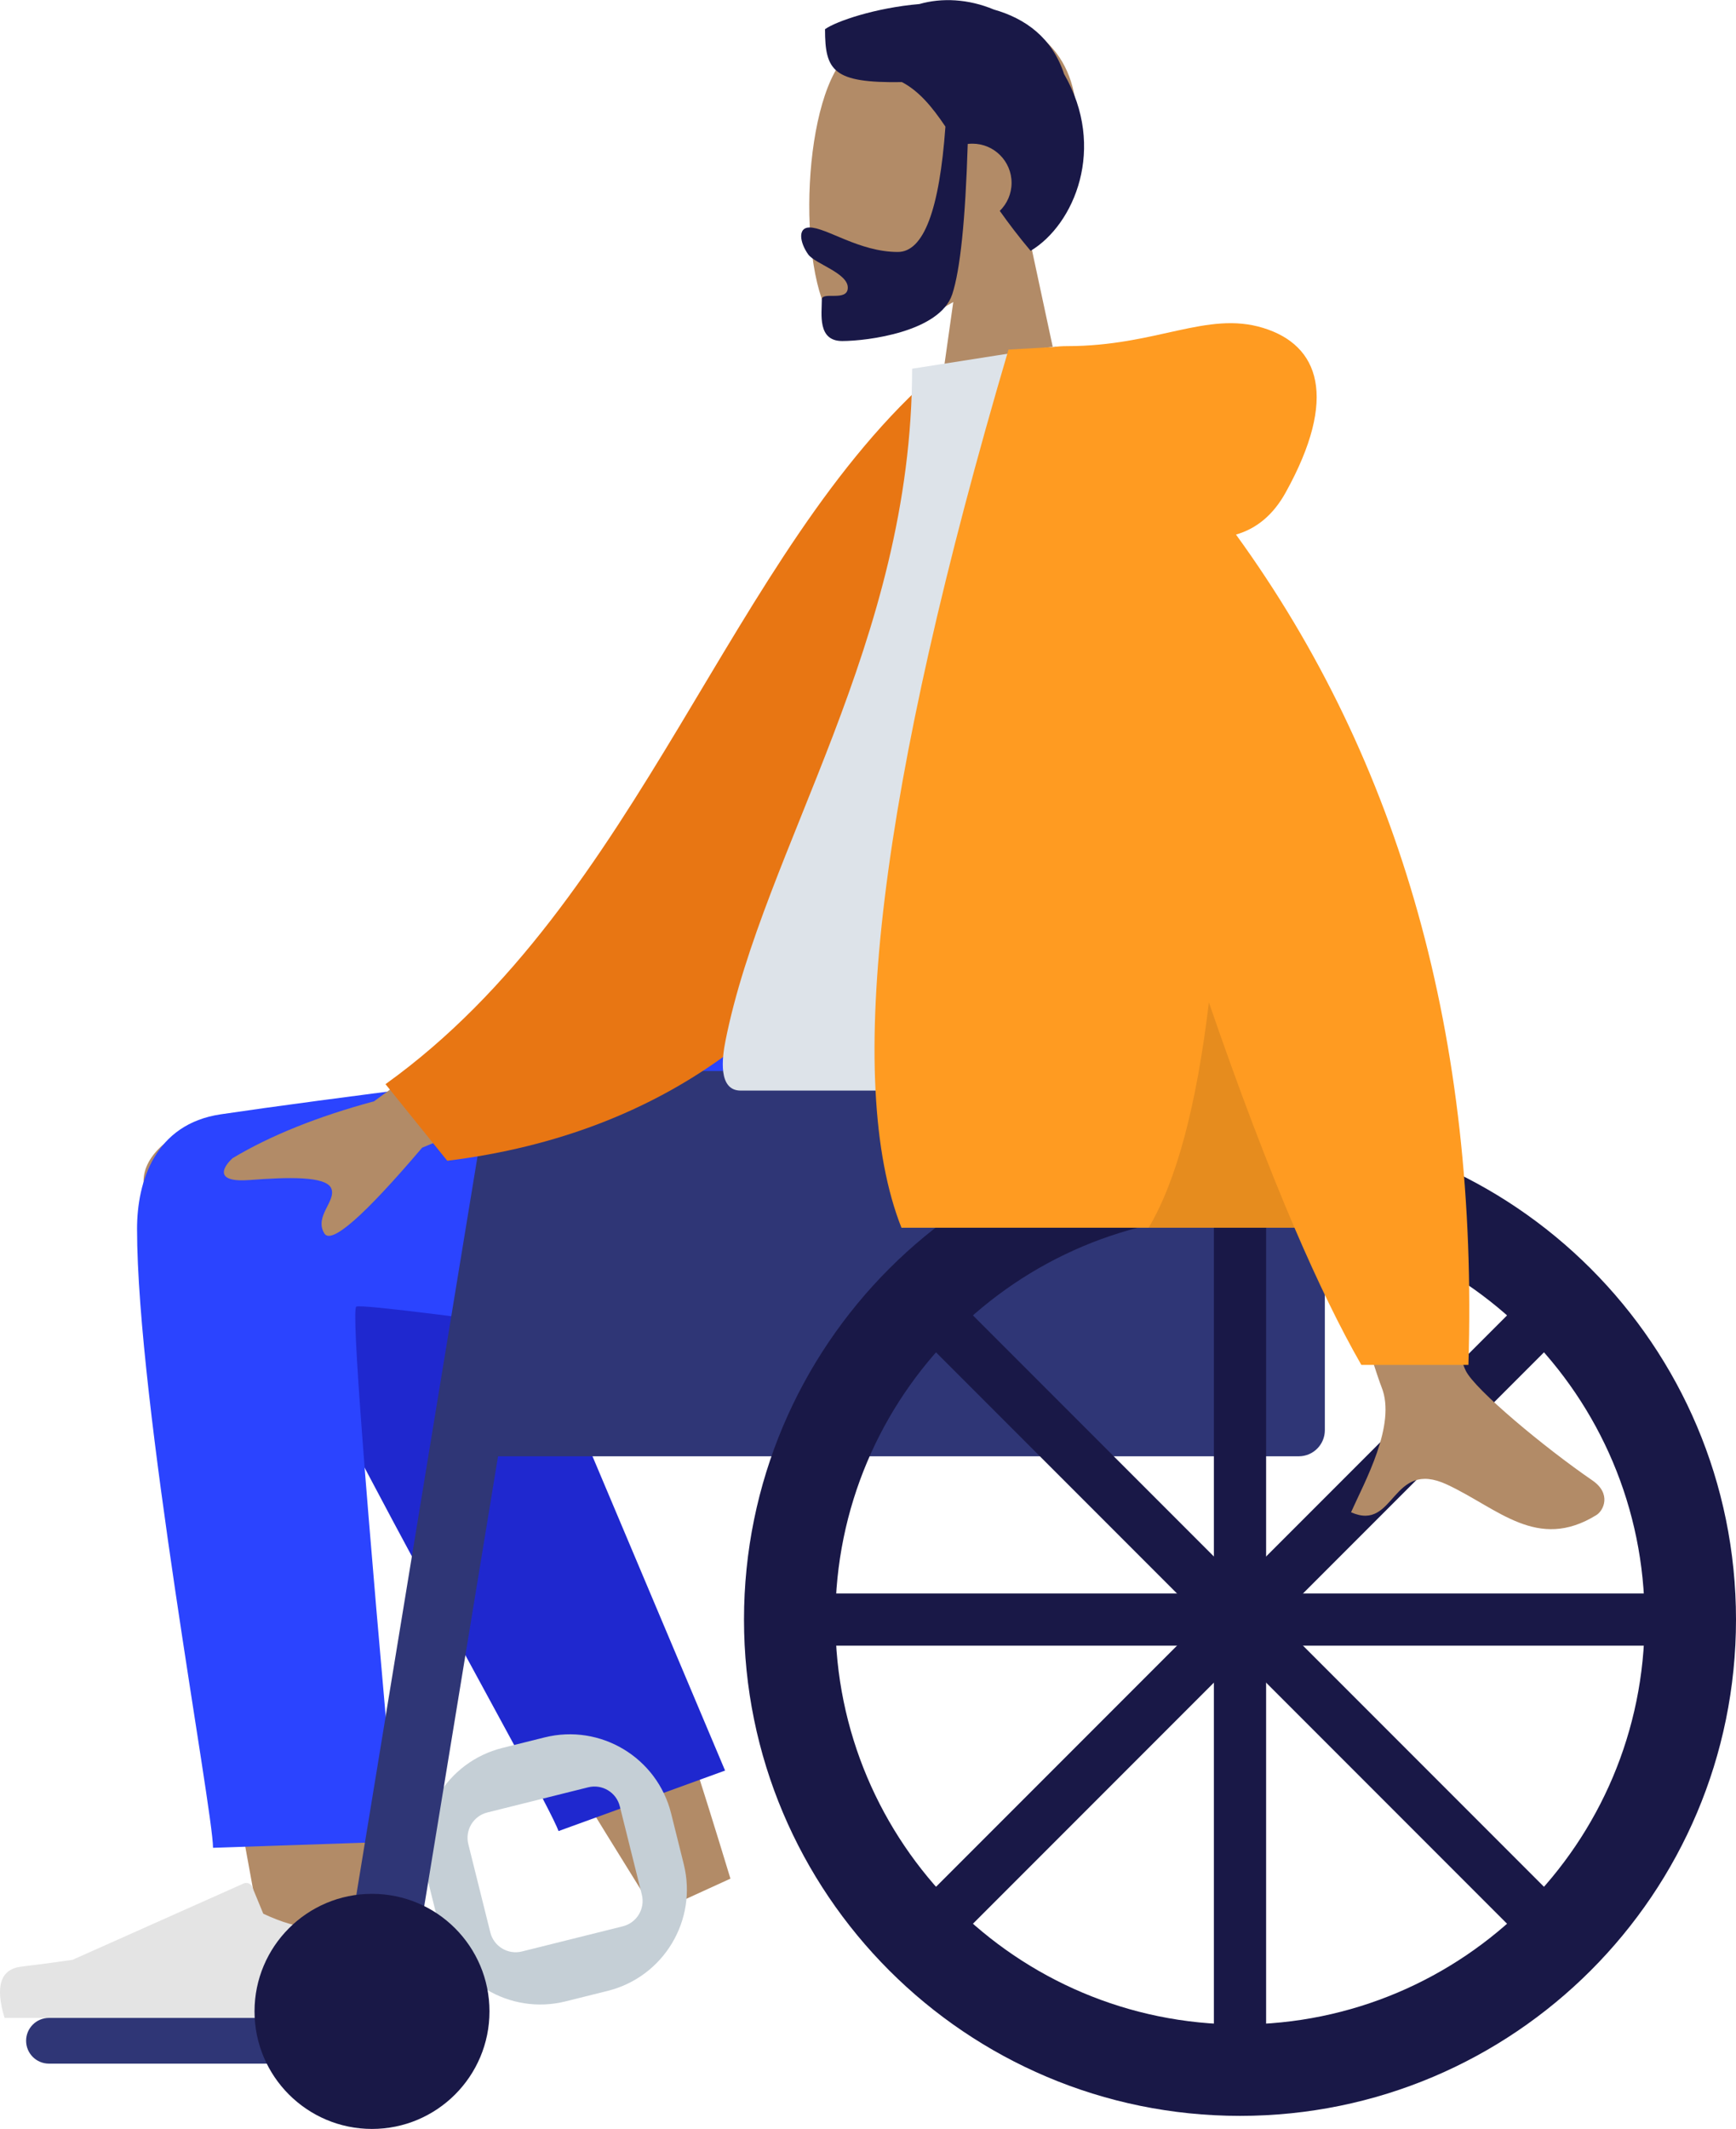 <svg width="266" height="326" viewBox="0 0 266 326" fill="none" xmlns="http://www.w3.org/2000/svg">
<path fill-rule="evenodd" clip-rule="evenodd" d="M157.738 36.49C162.346 31.081 165.464 24.453 164.943 17.026C163.442 -4.375 133.651 0.333 127.857 11.134C122.062 21.935 122.75 49.333 130.24 51.264C133.226 52.033 139.589 50.148 146.065 46.244L142 75H166L157.738 36.49Z" fill="#B28B67"/>
<path fill-rule="evenodd" clip-rule="evenodd" d="M144.863 19.389C143.944 32.186 141.514 38.584 137.572 38.584C131.66 38.584 126.643 34.831 124.049 34.831C122.157 34.831 122.58 37.197 123.833 38.952C124.868 40.4 129.904 41.795 129.904 44.04C129.904 46.284 125.925 44.548 125.925 45.879C125.925 48.081 125.225 52.221 129.047 52.221C132.915 52.221 144.003 50.811 145.904 45.071C147.13 41.367 147.923 33.69 148.283 22.042C148.517 22.014 148.756 22 148.998 22C152.312 22 154.998 24.686 154.998 28C154.998 29.682 154.306 31.202 153.191 32.292C154.579 34.252 156.135 36.298 157.918 38.411C164.616 34.392 169.586 22.629 163.038 11.328C161.228 5.792 157.13 2.835 152.291 1.462C148.371 -0.178 144.301 -0.363 140.866 0.62C134.132 1.198 128.119 3.251 126.415 4.471C126.415 10.846 127.65 12.737 138.201 12.571C140.794 13.94 142.787 16.297 144.863 19.389Z" fill="#191847"/>
<path fill-rule="evenodd" clip-rule="evenodd" d="M47.115 176.096C39.935 166.358 21.988 172.804 21.998 180.865C22.027 202.031 41.342 302.512 42.35 308.856C43.359 315.2 54.162 317.275 54.791 309.348C55.792 296.736 57.652 253.013 55.791 232.671C55.247 226.73 54.674 220.987 54.097 215.607C64.248 233.843 79.684 259.619 100.405 292.934L111.922 287.672C102.878 257.876 95.463 236.841 89.675 224.566C79.765 203.55 70.473 185.552 66.562 179.212C61.397 170.838 53.018 171.949 47.115 176.096Z" fill="#B28B67"/>
<path fill-rule="evenodd" clip-rule="evenodd" d="M111.1 271.123L71.572 177.485C62.103 162.253 35.553 180.585 38.782 189.42C46.114 209.477 83.4 274.412 85.584 280.388L111.1 271.123Z" fill="#1F28CF"/>
<path fill-rule="evenodd" clip-rule="evenodd" d="M21 188.176C21 214.717 32.634 277.105 32.642 282.95L60.824 281.999C55.898 227.757 53.82 200.451 54.592 200.084C56.327 199.257 125.738 209.691 146.555 210.478C176.574 211.615 188.992 193.198 190 158.25H131.852C82.131 164.185 49.452 168.313 33.816 170.634C23.774 172.124 21 180.865 21 188.176Z" fill="#2B44FF"/>
<path fill-rule="evenodd" clip-rule="evenodd" d="M83.44 266.047L76.987 267.656C68.413 269.793 63.195 278.477 65.333 287.051L67.268 294.813C69.406 303.387 78.09 308.605 86.664 306.467L93.117 304.858C101.691 302.721 106.909 294.037 104.771 285.463L102.836 277.701C100.698 269.126 92.014 263.909 83.44 266.047ZM90.125 273.688C92.269 273.154 94.44 274.458 94.974 276.602L98.346 290.124C98.88 292.267 97.576 294.438 95.432 294.972L79.978 298.825C77.835 299.36 75.664 298.055 75.13 295.912L71.758 282.39C71.224 280.247 72.528 278.076 74.672 277.541L90.125 273.688Z" fill="#C5CFD6"/>
<path fill-rule="evenodd" clip-rule="evenodd" d="M56.322 294.402C57.441 297.388 58 299.623 58 301.106C58 302.909 57.7 305.54 57.099 309C55.007 309 36.206 309 0.697 309C-0.769 304.155 0.077 301.539 3.235 301.152C6.393 300.766 9.016 300.417 11.105 300.106L37.32 288.419C37.824 288.194 38.416 288.421 38.641 288.925C38.644 288.934 38.648 288.942 38.652 288.951L40.337 293.039C43.26 294.403 45.636 295.085 47.463 295.085C48.948 295.085 50.999 294.485 53.615 293.286C54.62 292.825 55.807 293.266 56.267 294.27C56.287 294.313 56.305 294.357 56.322 294.402Z" fill="#E4E4E4"/>
<path d="M7.5 309H53.5C55.433 309 57 310.567 57 312.5C57 314.433 55.433 316 53.5 316H7.5C5.567 316 4 314.433 4 312.5C4 310.567 5.567 309 7.5 309Z" fill="#2F3676"/>
<path fill-rule="evenodd" clip-rule="evenodd" d="M193 164H86C80.477 164 76 168.477 76 174V223H199C201.209 223 203 221.209 203 219V174C203 168.477 198.523 164 193 164Z" fill="#2F3676"/>
<path fill-rule="evenodd" clip-rule="evenodd" d="M86 164H83.806C78.909 164 74.732 167.547 73.938 172.38L52 306H62.686" fill="#2F3676"/>
<path d="M57 326C47.059 326 39 317.941 39 308C39 298.059 47.059 290 57 290C66.941 290 75 298.059 75 308C75 317.941 66.941 326 57 326Z" fill="#191847"/>
<path fill-rule="evenodd" clip-rule="evenodd" d="M190 324C231.974 324 266 289.974 266 248C266 206.026 231.974 172 190 172C148.026 172 114 206.026 114 248C114 289.974 148.026 324 190 324ZM190 310C155.758 310 128 282.242 128 248C128 213.758 155.758 186 190 186C224.242 186 252 213.758 252 248C252 282.242 224.242 310 190 310Z" fill="#191847"/>
<path d="M186 182H194V314H186V182Z" fill="#191847"/>
<path d="M141.918 202.747L144.746 199.918C145.527 199.137 146.793 199.137 147.574 199.918L238.084 290.428C238.865 291.209 238.865 292.475 238.084 293.256L235.256 296.085C234.475 296.866 233.208 296.866 232.427 296.085L141.918 205.575C141.136 204.794 141.136 203.528 141.918 202.747Z" fill="#191847"/>
<path d="M124 250V246C124 244.895 124.895 244 126 244H254C255.105 244 256 244.895 256 246V250C256 251.105 255.105 252 254 252H126C124.895 252 124 251.105 124 250Z" fill="#191847"/>
<path d="M144.747 296.082L141.918 293.254C141.137 292.473 141.137 291.207 141.918 290.426L232.428 199.916C233.209 199.135 234.475 199.135 235.256 199.916L238.085 202.744C238.866 203.525 238.866 204.792 238.085 205.573L147.575 296.082C146.794 296.864 145.528 296.864 144.747 296.082Z" fill="#191847"/>
<path fill-rule="evenodd" clip-rule="evenodd" d="M89.218 145.215L57.319 168.638C48.668 170.973 41.44 173.877 35.635 177.352C34.264 178.601 32.607 181.132 38.293 180.694C43.98 180.257 49.981 180.053 50.765 181.992C51.55 183.932 48.109 186.251 49.695 188.868C50.752 190.613 55.748 186.238 64.681 175.744L96.269 162.646L89.218 145.215ZM211.691 146.023L190.793 146.105C203.697 187.759 210.662 209.86 211.691 212.409C214.005 218.143 209.108 226.877 207.014 231.57C213.834 234.622 213.107 223.32 221.711 227.323C229.563 230.976 235.537 237.596 244.61 231.998C245.725 231.309 246.947 228.718 243.994 226.693C236.636 221.648 226.033 212.818 224.601 209.912C222.647 205.948 218.344 184.652 211.691 146.023Z" fill="#B28B67"/>
<path fill-rule="evenodd" clip-rule="evenodd" d="M152.304 58.332L143.657 56.849C111.573 84.564 98.396 137.809 59.069 166.015L68.535 177.748C136.759 169.301 153.669 104.355 152.304 58.332Z" fill="#E87613"/>
<path fill-rule="evenodd" clip-rule="evenodd" d="M190 167C155.328 167 129.824 167 113.489 167C109.992 167 110.651 161.952 111.157 159.404C116.989 130.004 139.759 98.311 139.759 56.461L161.828 53C180.083 82.358 186.395 118.505 190 167Z" fill="#DDE3E9"/>
<path fill-rule="evenodd" clip-rule="evenodd" d="M189.385 81.859C192.59 80.938 195.128 78.789 196.999 75.413C205.066 60.858 202.153 52.844 193.532 50.21C184.912 47.576 177.224 53.002 163.489 53.002C162.742 53.002 162.058 53.048 161.437 53.142L154.528 53.536C134.706 120.717 129.239 165.538 138.127 188.002H198.348C201.916 196.321 205.33 203.321 208.59 209.002H224.999C226.544 159.069 214.672 116.688 189.385 81.859Z" fill="#FF9B21"/>
<path fill-rule="evenodd" clip-rule="evenodd" d="M185.234 153.5C183.34 169.346 180.262 180.847 175.999 188.002H198.348C194.186 178.297 189.815 166.797 185.234 153.5Z" fill="black" fill-opacity="0.1"/>
</svg>
